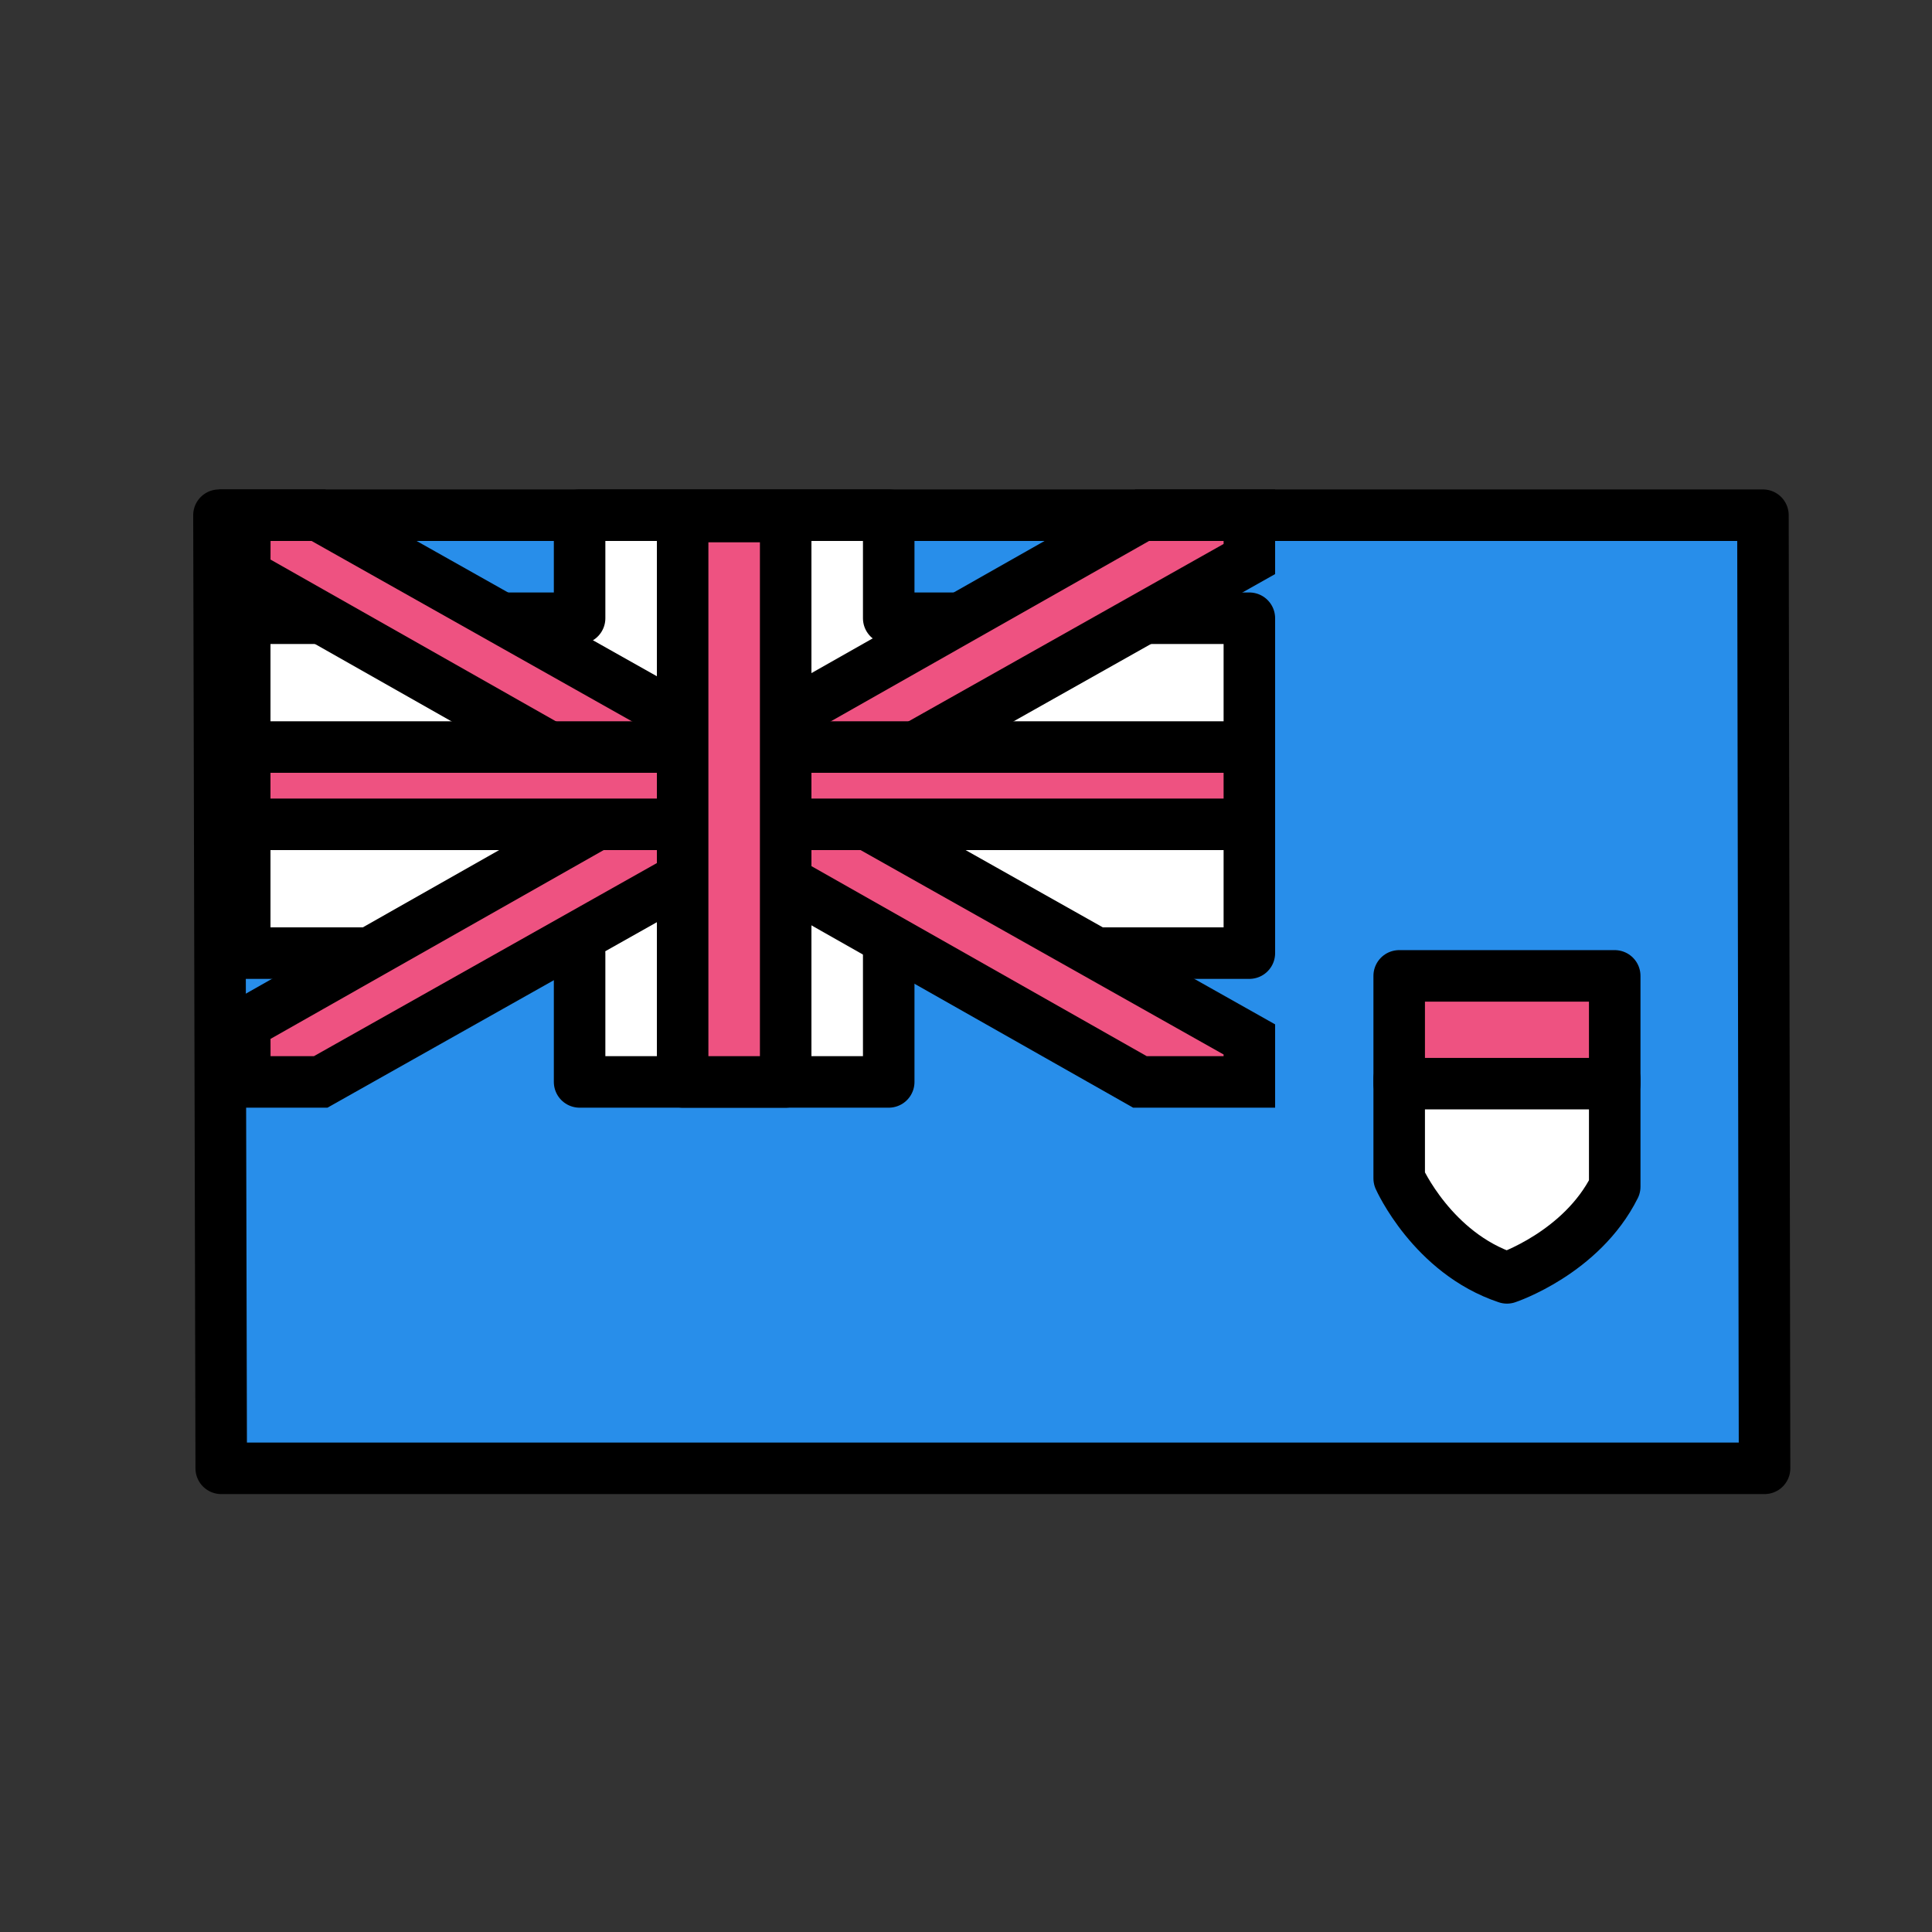<?xml version="1.0" ?><svg id="Cayman_x5F_Islands" style="enable-background:new 0 0 300 300;" version="1.1" viewBox="0 0 300 300" xml:space="preserve" xmlns="http://www.w3.org/2000/svg" xmlns:xlink="http://www.w3.org/1999/xlink"><rect x="0" y="0" width="300" height="300" fill="#333333" stroke="none"/><g><polygon points="   273.749,80 34,80 34.352,228 274,228  " style="fill:#288EEA;stroke:#000000;stroke-width:8;stroke-linecap:round;stroke-linejoin:round;stroke-miterlimit:10;"/><path d="   M217.266,167.534v15.446c0,0,5.149,11.585,16.734,15.446c0,0,11.585-3.862,16.734-14.159v-16.734H217.266z" style="fill:#FFFFFF;stroke:#000000;stroke-width:8;stroke-linecap:round;stroke-linejoin:round;stroke-miterlimit:10;"/><rect height="16.734" style="fill:#EE5281;stroke:#000000;stroke-width:8;stroke-linecap:round;stroke-linejoin:round;stroke-miterlimit:10;" width="33.467" x="217.266" y="151.534"/><polygon points="   194,96 138,96 138,80 90,80 90,96 38,96 38,148 90,148 90,168 138,168 138,148 194,148  " style="fill:#FFFFFF;stroke:#000000;stroke-width:8;stroke-linecap:round;stroke-linejoin:round;stroke-miterlimit:10;"/><polygon points="49.796,168 194,86.803 194,80    177.373,80 38,158.99 38.021,168  " style="fill:#EE5281;stroke:#000000;stroke-width:8;stroke-miterlimit:10;"/><polygon points="194,168 194,161.403 49.43,80    38.022,80 38,89.216 177.01,168  " style="fill:#EE5281;stroke:#000000;stroke-width:8;stroke-miterlimit:10;"/><rect height="12" style="fill:#EE5281;stroke:#000000;stroke-width:8;stroke-linecap:round;stroke-linejoin:round;stroke-miterlimit:10;" width="156" x="38" y="116"/><rect height="87.794" style="fill:#EE5281;stroke:#000000;stroke-width:8;stroke-linecap:round;stroke-linejoin:round;stroke-miterlimit:10;" width="16" x="106" y="80.206"/></g><g/><g/><g/><g/><g/><g/><g/><g/><g/><g/><g/><g/><g/><g/><g/></svg>